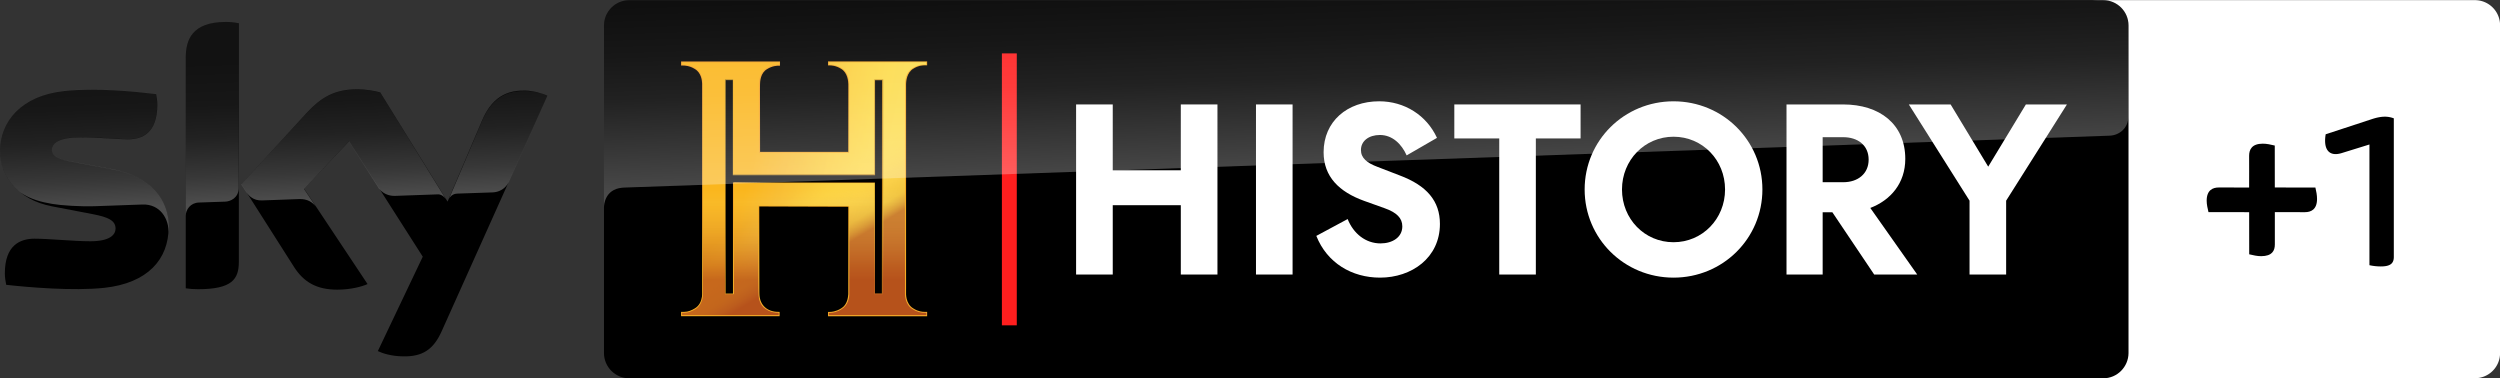 <svg version="1.1" viewBox="0 0 1652.8 250.1" xml:space="preserve" xmlns="http://www.w3.org/2000/svg" xmlns:xlink="http://www.w3.org/1999/xlink"><rect x="0" y="0" width="1652.8" height="250.1" fill="#333333" stroke="none"/><defs><linearGradient id="i" x1="216.03" x2="216.03" y1="313.5" y2="182.12" gradientTransform="matrix(.462 0 0 .46 431.72 40.225)" gradientUnits="userSpaceOnUse"><stop stop-color="#b75118" stop-opacity=".759" offset="0"/><stop stop-color="#c0611c" stop-opacity=".642" offset=".144"/><stop stop-color="#e1a438" stop-opacity=".477" offset=".553"/><stop stop-color="#f6d148" stop-opacity=".358" offset=".846"/><stop stop-color="#fbcb32" stop-opacity=".3" offset=".991"/></linearGradient><linearGradient id="j" x1="902.81" x2="898.88" y1="-344.08" y2="-216.23" gradientTransform="matrix(1 0 0 -1 0 -226.18)" gradientUnits="userSpaceOnUse"><stop stop-color="#fff" offset="0"/><stop stop-color="#fff" stop-opacity=".73" offset=".25"/><stop stop-color="#fff" stop-opacity=".44" offset=".52"/><stop stop-color="#fff" stop-opacity=".3" offset=".75"/><stop stop-color="#fff" stop-opacity=".2" offset="1"/></linearGradient><linearGradient id="d" x1="187.5" x2="183.95" y1="-358.58" y2="-262.9" gradientTransform="matrix(1 0 0 -1 0 -226.18)" gradientUnits="userSpaceOnUse"><stop stop-color="#fff" offset="0"/><stop stop-color="#fff" stop-opacity=".73" offset=".18"/><stop stop-color="#fff" stop-opacity=".44" offset=".451"/><stop stop-color="#fff" stop-opacity=".3" offset=".678"/><stop stop-color="#fff" stop-opacity=".23" offset="1"/></linearGradient><linearGradient id="g" x1="105.55" x2="341.76" y1="64.869" y2="113.36" gradientTransform="matrix(.462 0 0 .46 431.72 40.225)" gradientUnits="userSpaceOnUse"><stop stop-color="#faa005" offset=".207"/><stop stop-color="#f6ac2b" offset=".401"/><stop stop-color="#fccf41" offset=".666"/><stop stop-color="#ffe151" offset=".875"/><stop stop-color="#FEE55A" offset="1"/></linearGradient><linearGradient id="h" x1="306.74" x2="215.56" y1="334.3" y2="184.22" gradientTransform="matrix(.462 0 0 .46 431.72 40.225)" gradientUnits="userSpaceOnUse"><stop stop-color="#B55727" offset=".433"/><stop stop-color="#CB8331" stop-opacity=".883" offset=".485"/><stop stop-color="#e6b23c" stop-opacity=".675" offset=".562"/><stop stop-color="#f8c44c" stop-opacity=".51" offset=".702"/><stop stop-color="#ffda4f" stop-opacity=".387" offset=".861"/><stop stop-color="#ffe252" stop-opacity=".2" offset=".991"/></linearGradient><linearGradient id="f" x1="450.07" x2="611.87" y1="55.942" y2="193.42" gradientUnits="userSpaceOnUse"><stop stop-color="#f29a27" offset="0"/><stop stop-color="#f4ad25" offset=".5"/><stop stop-color="#f6a923" offset="1"/></linearGradient><linearGradient id="e" x1="450.07" x2="611.87" y1="55.942" y2="193.42" gradientTransform="matrix(1 0 0 1.008 0 -.335)" gradientUnits="userSpaceOnUse"><stop stop-color="#f2bc27" offset="0"/><stop stop-color="#f69e23" offset="1"/></linearGradient></defs><path d="m1636.2 0.1h-248.45a16.644 16.644 0 0 0-16.65 16.65v216.65a16.612 16.612 0 0 0 16.65 16.65h248.45a16.644 16.644 0 0 0 16.65-16.65v-216.6a16.623 16.623 0 0 0-16.65-16.7" fill="#fff"/><path d="M1390.5 250.1H416c-9.2 0-16.7-7.5-16.7-16.7V16.8c0-9.2 7.5-16.7 16.7-16.7h974.5c9.2 0 16.7 7.5 16.7 16.7v216.7c-.1 9.1-7.5 16.6-16.7 16.6"/><path d="M249.8 232.1c3 1.5 9 3.4 16.6 3.5 13.1.3 20.2-4.7 25.5-16.4l70-155.9c-2.9-1.5-9.3-3.3-14.5-3.4-9-.2-21.1 1.6-28.8 20l-22.7 53.4-44.5-72.2c-2.9-.9-9.9-2.1-15-2.1-15.7 0-24.5 5.8-33.6 15.6l-43.2 47.2 34.8 54.7c6.4 10 14.9 15 28.6 15 9 0 16.5-2.1 20-3.7l-41.9-63 29.7-31.4 48.7 76.3Zm-91.9-59c0 11.5-4.5 18.1-27 18.1-3 0-5.6-.2-8.1-.6V38.2c0-11.6 3.9-23.7 26.6-23.7 2.9 0 5.8.3 8.5.9Zm-46.4-23c0 21.5-14 37.1-42.6 40.2-20.7 2.2-50.5-.4-64.8-2-.5-2.3-.9-5.2-.9-7.5 0-18.7 10.1-23 19.6-23 9.9 0 25.5 1.7 37 1.7 12.8 0 16.6-4.3 16.6-8.4 0-5.4-5.1-7.6-15-9.5l-27.1-5.2C12 132.1 0 116.6 0 100.1c0-20 14.2-36.8 42.2-39.9 21.1-2.3 46.9.3 61 2 .5 2.4.8 4.7.8 7.2-.1 18.7-10 22.7-19.5 22.7-7.3 0-18.6-1.3-31.6-1.3-13.2 0-18.6 3.6-18.6 8.1 0 4.7 5.2 6.6 13.4 8.1l25.8 4.8c26.6 4.8 38 19.8 38 38.3"/><path d="m361.9 63.4-25.6 57.1c-.8 1.5-3.6 6.4-10.7 6.7-1.7.1-23.4.8-23.4.8-4.3.1-5.7 4.2-5.7 4.3l22.1-52.1c7.7-18.4 19.8-20.2 28.8-20 5.2-.1 11.6 1.6 14.5 3.2Zm-67.2 68.2-43.3-70.4c-2.9-.9-9.9-2.1-15-2.1-15.8 0-24.5 5.8-33.6 15.6l-43.3 47.2 3.5 5.4c1.5 2 4.4 5.4 10.2 5.2 2.1-.1 22.9-.8 24.6-.9 5.4-.2 8.8 2.1 10.9 4.9l-7.7-11.6 29.7-31.5 19.9 31.3c3.6 4.7 9 4.8 10.2 4.8 1 0 27.2-1 28.3-1 1.9-.2 4 .8 5.6 3.1ZM149.4 14.5c-22.7 0-26.6 12.1-26.6 23.7v104.5c0-4.2 3.2-8.6 8.6-8.8 3.8-.1 14.4-.5 17.5-.6 3.5-.1 8.8-2.5 8.9-8.9v-109c-2.6-.6-5.5-.9-8.4-.9Zm-75.8 97.2-25.8-4.8c-8.3-1.4-13.5-3.4-13.5-8.1 0-4.4 5.5-8.1 18.6-8.1 13 0 24.3 1.3 31.6 1.3 9.5 0 19.4-4 19.4-22.7 0-2.5-.3-4.8-.8-7.2-14.1-1.7-39.9-4.3-61-2C14.2 63.3 0 80 0 100.1c0 10.3 4.7 20.2 13.7 27.3 6.8 4.5 13.8 6.2 20.8 7.4 5.7 1 19 1.9 28.9 1.5 3.1-.1 25.9-.9 30.8-1.1 11.6-.4 17.8 9.5 17.2 19.4v-.5c.1-1.3.2-2.6.2-3.9-.1-18.6-11.5-33.6-38-38.5Z" fill="url(#d)" opacity=".3"/><path d="m662.37 215.08v-179.78h9.846v179.78z" fill="#ff1e1e"/><path d="m711.43 69.048h24.228v43.527h44.994v-43.527h24.228v112.45h-24.228v-45.838h-44.994v45.838h-24.228z" fill="#fff"/><path d="m854.55 69.048v112.45h-24.195v-112.45z" fill="#fff"/><path d="m890.96 144.82c3.852 9.682 11.951 16.103 21.728 16.103 7.901 0 14.408-4.051 14.408-11.262 0-5.434-3.654-9.163-11.752-12.028l-13.53-4.841c-16.394-5.928-26.752-15.93-26.752-32.132 0-20.351 15.604-33.688 36.737-33.688 16.69 0 31.306 9.161 38.219 24.177l-20.048 11.586c-3.358-7.508-9.413-13.486-17.677-13.486-7.407 0-12.542 3.994-12.542 9.929 0 5.342 4.038 8.574 10.951 11.146l14.616 5.638c17.974 6.726 26.65 16.947 26.65 32.081 0 22.443-18.739 35.512-39.576 35.512-18.665 0-35.033-9.693-42.144-27.597z" fill="#fff"/><path d="m961.48 69.048h83.475v22.477h-29.578v89.975h-24.195v-89.975h-29.701z" fill="#fff"/><path d="m1205 181.5h-23.904v-112.45h37.437c24.2 0 41.091 13.052 41.091 35.993 0 16.118-9.7 27.291-23.134 32.433l31.016 44.002h-28.448l-27.638-41.134h-6.421zm0-61.035h13.631c9.68 0 16.766-5.636 16.766-14.931 0-9.492-7.185-14.832-16.766-14.832h-13.631z" fill="#fff"/><path d="m1326.3 181.5h-24.195v-48.83l-40.145-63.622h27.635l24.855 41.126 24.904-41.126h27.141l-40.194 63.622z" fill="#fff"/><g transform="translate(0 .1)"><path d="m452.17 208.27 9.703-3.124c2.834-1.748 3.529-6.728 4.015-9.961 0.113-0.748 0.128-1.897 0.102-2.655 0 0 4e-5 -2.526-0.005-2.526v-132.69c-0.061-1.66 0.132-10.616-4.369-13.23l-9.543-1.64h61.709l-8.368 2.666c-4.496 2.614-4.884 10.877-4.94 12.517l-0.026 2.32-0.005 0.65v1.439l0.061 40.707h62.176l0.061-40.702s0-2.088-0.005-2.088v-2.3c-0.056-1.666-0.233-10.101-4.76-12.731l-8.542-2.63 61.52-0.1-10.286 2.642c-4.481 2.604-3.581 11.123-3.643 12.757v132.41h-0.01v2.547c-0.01 0.273-1.537 8.951 3.778 12.039l10.155 3.686h-61.63l10.522-3.453c4.169-2.418 2.821-9.282 2.959-11.293v-0.047l0.02-57.934-62.857-0.2 0.082 57.258 0.056 1.609c0.133 2.011-0.364 9.162 4.028 11.717l9.276 2.332h-61.236zm27.624-14.399h5.578v-73.384h93.047l1.9e-4 73.519h4.592l0.1-141.03h-4.592v62.796h-94.048v-62.891h-4.678z" fill="url(#e)" opacity=".754"/><path d="m450.27 208.97v-2.896l1.894-0.011c0.031 0 0.097 0.005 0.184 0.005 2.614 0 4.908-0.999 7.103-2.339 2.834-1.735 4.152-4.535 4.638-7.743 0.113-0.742 0.128-1.882 0.102-2.634 0 0 4e-5 -2.507-0.005-2.507l1.2e-4 -135.65c-0.061-1.647-0.369-7.117-4.87-9.71-3.386-2.149-6.728-2.243-7.562-2.243-0.087 0-0.148-3e-6 -0.184 0.005l-1.296-0.026v-2.68h65.409v2.786l-0.795 0.02c-0.036 0-0.092-0.005-0.179-0.005-0.834 0-4.121 0.069-7.533 2.228-4.496 2.594-4.645 8.309-4.701 9.935l-0.026 2.302-0.005 0.645v1.427l0.061 40.404h58.276l0.061-40.399s0-2.072-0.005-2.072v-2.282c-0.056-1.653-0.333-7.575-4.86-10.185-3.386-2.149-6.634-2.205-7.473-2.205-0.087 0-0.148-4e-6 -0.179 0.005l-0.895-0.02 0.005-2.636h65.52l-0.005 2.587-1.412 0.026c-0.031 0-0.092-0.005-0.184-0.005-0.834 0-4.018-0.007-7.43 2.152-4.481 2.584-4.836 8.453-4.897 10.075v135.52h-0.01v2.527c-0.01 0.271-0.437 7.422 4.878 10.486 3.386 2.149 6.22 2.209 7.053 2.209 0.092 0 0.153 0 0.184-0.005l1.817 0.016v2.896h-65.529l0.025-2.857h0.986c0.025 0 0.077 0.005 0.153 0.005 0.834 0 4.032-0.13 7.475-2.309 4.169-2.4 4.604-7.473 4.742-9.468v-0.046l0.02-57.696-58.857-0.2 0.082 57.026 0.056 1.596c0.449 6.729 5.268 11.039 12.326 11.039 0.092 0 0.153 0 0.184-0.005l0.793 0.01v2.895h-65.136zm27.524-13.294h6.778v-75.205l91.847 2 1.9e-4 73.241h8.592l0.1-144.62h-8.592v62.701h-90.048v-62.796h-8.678z" fill="url(#f)"/><path d="m450.93 208.21v-1.489l1.294-0.01c0.031 0 0.097 0.005 0.184 0.005 0.834 0 3.826-0.169 7.232-2.328 5.294-3.049 5.11-9.992 5.105-10.288v-2.507h-0.005v-136.85c-0.061-1.647-0.619-7.142-5.12-9.736-3.386-2.149-6.378-2.318-7.212-2.318-0.087 0-0.148-4e-6 -0.184 0.005l-1.396-0.026v-1.473h64.202v1.478l-0.895 0.02c-0.036 0-0.092-0.005-0.179-0.005-0.834 0-3.821 0.169-7.233 2.328-4.496 2.594-4.95 8.104-5.007 9.736l-0.02 2.302-0.005 0.645v1.427l0.061 41.911h59.683l0.061-41.906v-2.072h-0.005v-2.282c-0.056-1.653-0.594-7.362-5.121-9.971-3.386-2.149-6.273-2.218-7.112-2.218-0.087 0-0.148-4e-6 -0.179 0.005l-0.895-0.02-0.006-1.419h64.012l0.005 1.315-1.412 0.026c-0.03 0-0.092-0.005-0.184-0.005-0.834 0-3.821 0.169-7.233 2.328-4.48 2.584-5.033 8.278-5.094 9.9v136.88h-0.01v2.527c-0.01 0.271-0.189 7.214 5.125 10.278 3.386 2.149 6.373 2.318 7.207 2.318 0.092 0 0.153 0 0.184-0.005l1.617 0.015v1.488h-64.323v-1.383h1.085c0.025 0 0.077 0.005 0.153 0.005 0.834 0 3.625-0.269 7.063-2.448 4.169-2.4 5.036-7.301 5.174-9.296v-0.046l0.02-59.003-60.353-0.2 0.22 59.223v0.02c0.133 1.996 0.833 6.897 5.027 9.311 3.386 2.149 6.373 2.318 7.207 2.318 0.092 0 0.153 0 0.184-0.005l0.89 0.01v1.489zm28.416-13.787h5.885v-73.506h92.84l1.9e-4 73.541h5.699l0.208-76.461-7e-3 -65.671h-5.999l-2.3e-4 62.7h-93.291v-62.795h-5.435z" fill="url(#g)"/><path d="m450.93 208.21v-1.489l1.294-0.01c0.031 0 0.097 0.005 0.184 0.005 0.834 0 3.826-0.169 7.232-2.328 5.294-3.049 5.11-9.992 5.105-10.288v-2.507h-0.005v-136.85c-0.061-1.647-0.619-7.142-5.12-9.736-3.386-2.149-6.378-2.318-7.212-2.318-0.087 0-0.148-4e-6 -0.184 0.005l-1.396-0.026v-1.473h64.202v1.478l-0.895 0.02c-0.036 0-0.092-0.005-0.179-0.005-0.834 0-3.821 0.169-7.233 2.328-4.496 2.594-4.945 8.109-5.002 9.736l-0.025 2.302-0.005 0.645v1.427l0.061 41.911h59.683l0.061-41.906v-2.072h-0.005v-2.282c-0.056-1.653-0.594-7.362-5.121-9.971-3.386-2.149-6.273-2.218-7.112-2.218-0.087 0-0.148-4e-6 -0.179 0.005l-0.895-0.02 0.005-1.43h64.012l-0.005 1.325-1.412 0.026c-0.03 0-0.092-0.005-0.184-0.005-0.834 0-3.821 0.169-7.233 2.328-4.48 2.584-5.033 8.278-5.094 9.9v136.88h-0.01v2.527c-0.01 0.271-0.189 7.214 5.125 10.278 3.386 2.149 6.373 2.318 7.207 2.318 0.092 0 0.153 0 0.184-0.005l1.617 0.015v1.488h-64.323l0.026-1.45h1.085c0.026 0 0.077 0.005 0.154 0.005 0.833 0 3.599-0.203 7.042-2.382 4.169-2.4 5.036-7.301 5.174-9.296v-0.046l0.021-59.003-60.359-0.2 0.22 59.223v0.021c0.133 1.995 0.833 6.897 5.027 9.311 3.386 2.149 6.373 2.318 7.207 2.318 0.092 0 0.153 0 0.184-0.005l0.89 0.01v1.489zm28.416-13.787h5.885v-73.506h92.84l1.9e-4 73.541h5.699l0.208-76.361-7e-3 -65.77h-5.999l-2.3e-4 62.701h-93.291v-62.796h-5.435z" fill="url(#h)"/><path d="m450.93 208.21v-1.489l1.294-0.01c0.031 0 0.097 0.005 0.184 0.005 2.614 0 5.146-1.049 7.34-2.389 2.834-1.734 4.353-4.768 4.839-7.976 0.113-0.742 0.189-1.499 0.164-2.251 0 0 0-2.507-0.005-2.507v-136.85c-0.061-1.647-0.619-7.142-5.12-9.736-3.386-2.149-6.378-2.318-7.212-2.318-0.087 0-0.148-4e-6 -0.184 0.005l-1.396-0.026v-1.473h64.202v1.478l-0.895 0.02c-0.036 0-0.092-0.005-0.179-0.005-0.834 0-3.821 0.169-7.233 2.328-4.496 2.594-4.945 8.109-5.002 9.736l-0.025 2.302-0.005 0.645v1.427l0.061 41.911h59.683l0.061-41.906s0-2.072-0.005-2.072v-2.282c-0.056-1.653-0.594-7.362-5.121-9.971-3.386-2.149-6.274-2.218-7.112-2.218-0.087 0-0.149-4e-6 -0.179 0.005l-0.895-0.02 0.005-1.43h64.012l-0.005 1.325-1.412 0.026c-0.03 0-0.092-0.005-0.184-0.005-0.834 0-3.821 0.169-7.233 2.328-4.481 2.584-5.033 8.278-5.094 9.9v136.88h-0.01v2.527c-0.011 0.271-0.189 7.214 5.125 10.278 3.386 2.149 6.373 2.318 7.207 2.318 0.092 0 0.154 0 0.184-0.005l1.617 0.015v1.488h-64.323l0.026-1.45h1.085c0.025 0 0.077 0.005 0.153 0.005 0.834 0 3.6-0.203 7.042-2.382 4.169-2.4 5.036-7.301 5.174-9.296v-0.046l0.02-59.003-60.364-0.2 0.083 58.333 0.056 1.596c0.133 1.995 1.079 6.564 5.273 8.979 3.386 2.149 6.22 1.96 7.053 1.96 0.092 0 0.153 0 0.184-0.005l0.793 0.01v1.489h-63.728zm28.417-13.787h5.885v-73.506h93.185l1.9e-4 73.065h4.955l0.1-141.36h-5.1v62.401h-93.69v-62.796h-5.435z" fill="url(#i)"/></g><path d="m1106.4 183.55c-32.59 0-58.76-25.884-58.76-58.288 0-32.404 26.17-58.287 58.76-58.287 32.59 0 58.76 25.884 58.76 58.287 0 32.404-26.17 58.288-58.76 58.288zm0-93.161c-19.06 0-34.071 15.412-34.071 34.874s14.912 34.874 34.071 34.874c19.06 0 34.071-15.412 34.071-34.874s-14.912-34.874-34.071-34.874z" fill="#fff"/><path d="M411.3 124.1s.5 0 1.6-.1c49.3-1.8 981.8-34.3 981.8-34.3 6.3-.2 12.4-4.9 12.4-12.7V16.7c0-9.2-7.5-16.7-16.7-16.7H416c-9.2 0-16.7 7.5-16.7 16.7v120.4c0-1.3.4-11.9 12-13Z" fill="url(#j)" opacity=".3"/><path d="m1582.6 78.233v91.618c0 4.075-2.019 6.297-8.572 6.297a34.89 34.845 0 0 1-7.542-0.823v-79.805l-18.339 5.68c-8.572 2.634-12.24-2.634-10.591-12.43l30.372-9.96c6.718-2.223 10.797-2.017 14.671-0.576"/><path d="m1496 94.981c-7.245 0.013-9.068 3.887-9.06 8.027-0.059 6.985 0.116 13.982 0 20.961l-20.062-0.021c-3.979-7e-3 -7.991 1.744-8.004 8.707-0.01 2.481 0.613 5.17 1.191 7.584l26.893 0.029 0.031 27.852c2.512 0.602 5.311 1.25 7.893 1.24 7.246-0.013 9.066-3.606 9.059-7.746v-21.367l19.894 0.02c3.979 0.007 7.991-1.742 8.004-8.705 0.01-2.481-0.512-5.17-1.09-7.584l-26.826-0.029-0.029-27.729c-2.512-0.602-5.311-1.249-7.893-1.238z"/></svg>
